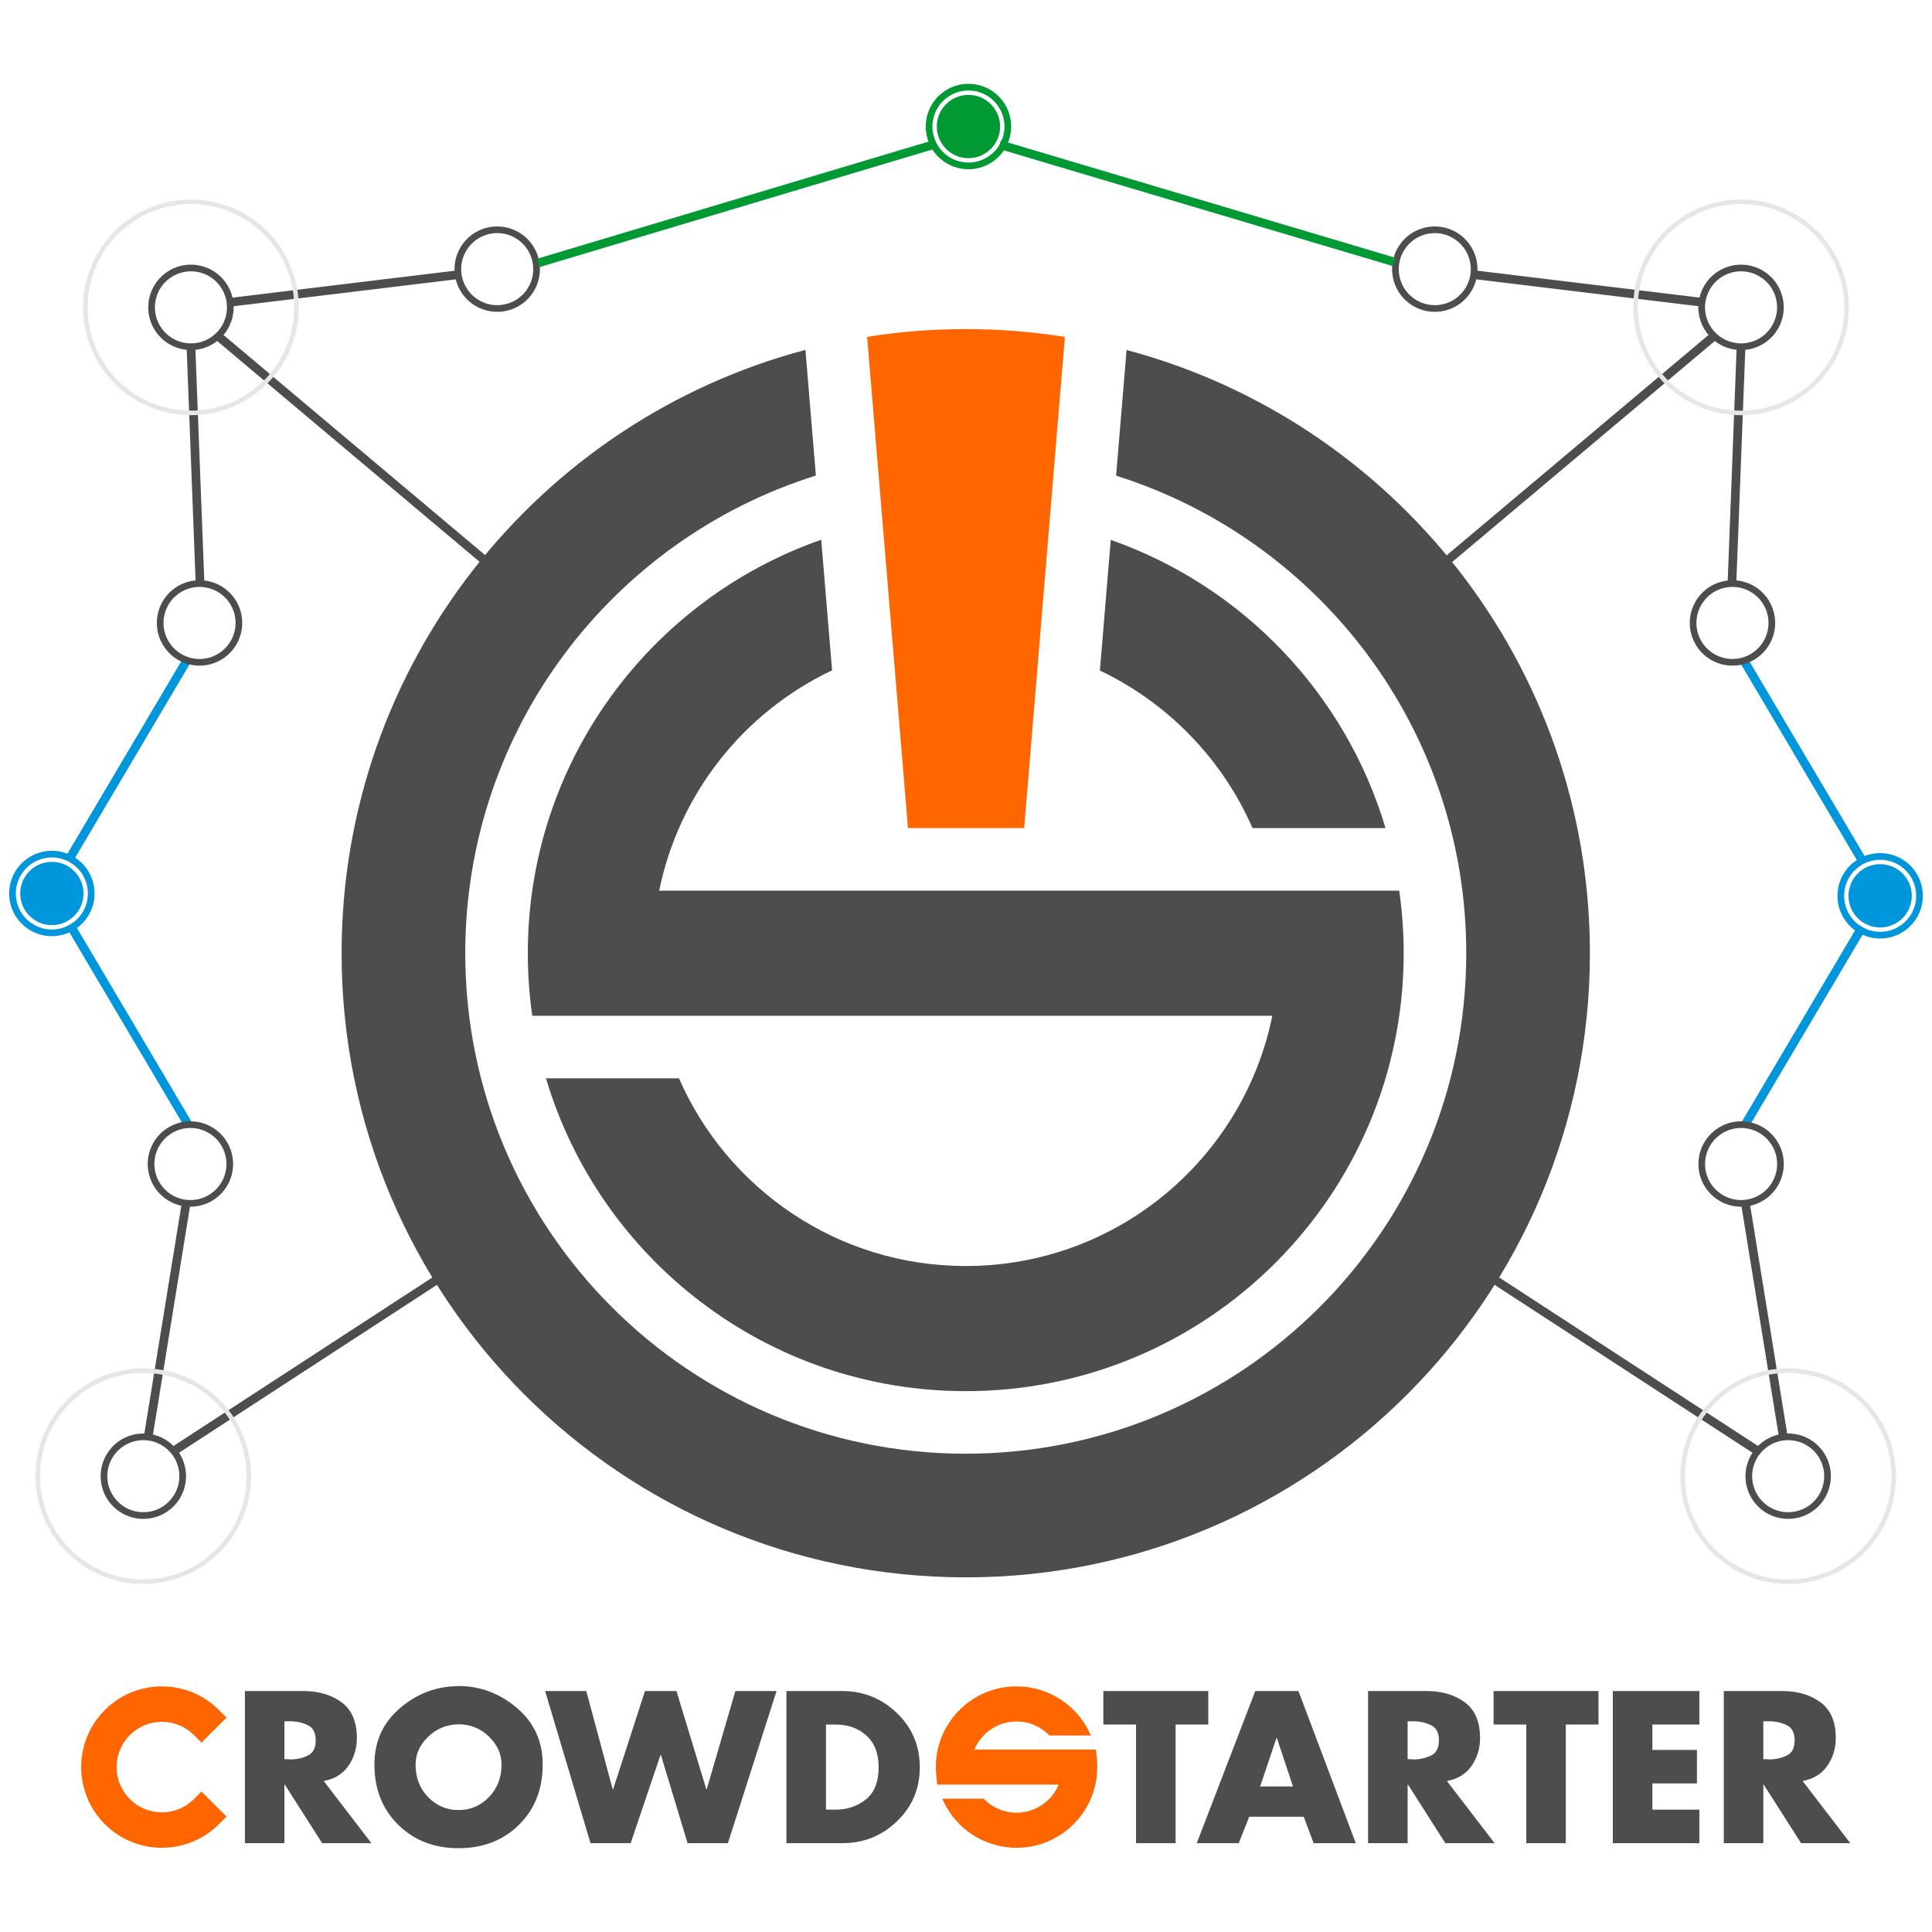 <?xml version="1.0" encoding="UTF-8"?>
<!DOCTYPE svg PUBLIC "-//W3C//DTD SVG 1.1//EN" "http://www.w3.org/Graphics/SVG/1.1/DTD/svg11.dtd">
<!-- Creator: CorelDRAW X7 -->
<svg xmlns="http://www.w3.org/2000/svg" xml:space="preserve" width="200px" height="200px" version="1.1" style="shape-rendering:geometricPrecision; text-rendering:geometricPrecision; image-rendering:optimizeQuality; fill-rule:evenodd; clip-rule:evenodd"
viewBox="0 0 177707 177707"
 xmlns:xlink="http://www.w3.org/1999/xlink">
 <defs>
  <style type="text/css">
   <![CDATA[
    .str0 {stroke:#0096DC;stroke-width:799.689}
    .str2 {stroke:#009933;stroke-width:799.689}
    .str1 {stroke:#4D4D4D;stroke-width:799.689}
    .fil0 {fill:none}
    .fil2 {fill:#0096DC}
    .fil8 {fill:#009933}
    .fil3 {fill:#4D4D4D}
    .fil4 {fill:#FF6600}
    .fil1 {fill:#0096DC;fill-rule:nonzero}
    .fil7 {fill:#009933;fill-rule:nonzero}
    .fil5 {fill:#4D4D4D;fill-rule:nonzero}
    .fil6 {fill:#E6E6E6;fill-rule:nonzero}
   ]]>
  </style>
 </defs>
 <g id="Layer_x0020_1">
  <rect class="fil0" x="-1" y="-1" width="177708" height="177708"/>
  <g id="_1099341792">
   <g>
    <path class="fil1" d="M175327 85516c-859,659 -1908,908 -2904,776l-2 0c-997,-132 -1944,-645 -2602,-1505 -660,-859 -907,-1907 -776,-2904l1 -2c131,-997 644,-1944 1504,-2603 859,-659 1908,-906 2904,-774l2 0c997,132 1943,644 2603,1504 659,859 906,1908 775,2905l-1 2c-131,996 -643,1943 -1504,2601zm-2824 168c839,112 1723,-99 2450,-656 727,-557 1160,-1356 1270,-2194l0 -2c112,-839 -98,-1723 -654,-2450 -558,-727 -1357,-1159 -2195,-1270l-2 0c-838,-112 -1722,98 -2449,655 -728,557 -1161,1356 -1271,2195l0 2c-113,837 98,1722 655,2449 557,727 1357,1160 2194,1270l2 1z"/>
    <line class="fil0 str0" x1="160424" y1="103606" x2="171277" y2= "85267" />
    <line class="fil0 str0" x1="171242" y1="79077" x2="160389" y2= "60738" />
    <circle class="fil2" cx="172937" cy="82398" r="2911"/>
   </g>
   <g>
    <path class="fil1" d="M2380 85302c860,659 1908,907 2904,776l2 -1c997,-132 1945,-645 2603,-1504 659,-861 907,-1908 775,-2904l-1 -2c-131,-997 -644,-1945 -1504,-2603 -859,-659 -1907,-907 -2903,-775l-3 1c-997,131 -1943,643 -2602,1504 -659,859 -907,1907 -776,2904l1 2c131,997 644,1943 1504,2602zm2824 167c-838,111 -1723,-98 -2449,-656 -727,-556 -1161,-1356 -1271,-2194l0 -2c-111,-838 99,-1722 655,-2450 557,-726 1357,-1159 2194,-1270l2 0c839,-112 1722,98 2450,655 727,558 1160,1357 1271,2195l0 2c112,838 -99,1722 -655,2449 -557,728 -1357,1161 -2195,1271l-2 0z"/>
    <line class="fil0 str0" x1="17284" y1="103392" x2="6430" y2= "85053" />
    <line class="fil0 str0" x1="6466" y1="78862" x2="17318" y2= "60522" />
    <circle class="fil2" cx="4771" cy="82183" r="2911"/>
   </g>
   <path class="fil3" d="M108131 158623l0 10912 -3638 0 0 -10912 -3006 0 0 -3081 9650 0 0 3081 -3006 0zm11785 8481l-5012 0 -964 2431 -3861 0 5383 -13993 3971 0 5271 13993 -3878 0 -910 -2431zm-984 -2784l-1485 -4455 -36 0 -1504 4455 3025 0zm14142 -519l4399 5734 -4528 0 -3434 -5381 -37 0 0 5381 -3638 0 0 -13993 5438 0c1385,12 2543,362 3471,1048 927,686 1391,1779 1391,3275 0,966 -262,1822 -788,2572 -526,748 -1284,1209 -2274,1382l0 -18zm-3600 -5475l0 3488 353 0c62,13 124,19 184,19 62,0 118,0 168,0 544,-25 1042,-151 1494,-381 452,-229 678,-683 678,-1363 0,-687 -226,-1148 -678,-1380 -452,-232 -950,-359 -1494,-383 -50,0 -106,0 -168,0 -60,0 -122,0 -184,0l-353 0zm14550 297l0 10912 -3638 0 0 -10912 -3006 0 0 -3081 9651 0 0 3081 -3007 0zm12286 0l-4324 0 0 2338 4101 0 0 3080 -4101 0 0 2413 4324 0 0 3081 -7961 0 0 -13993 7961 0 0 3081zm9484 5178l4398 5734 -4528 0 -3433 -5381 -38 0 0 5381 -3637 0 0 -13993 5438 0c1385,12 2542,362 3471,1048 927,686 1391,1779 1391,3275 0,966 -263,1822 -789,2572 -526,748 -1283,1209 -2273,1382l0 -18zm-3601 -5475l0 3488 353 0c62,13 124,19 186,19 61,0 117,0 166,0 545,-25 1043,-151 1495,-381 451,-229 677,-683 677,-1363 0,-687 -226,-1148 -677,-1380 -452,-232 -950,-359 -1495,-383 -49,0 -105,0 -166,0 -62,0 -124,0 -186,0l-353 0z"/>
   <path class="fil4" d="M99269 159634l-1497 0 -1240 0c-776,-810 -1862,-1292 -3030,-1292 -1728,0 -3239,1053 -3876,2582l4645 0 3106 0 3402 0 24 0c63,641 123,923 123,1614 0,4100 -3324,7424 -7424,7424 -3001,0 -5681,-1805 -6833,-4519l1067 0 1497 0 1240 0c777,808 1862,1291 3029,1291 1728,0 3239,-1052 3876,-2583l-5319 0 -2431 0 -3402 0 -24 0 -86 -873c-26,-245 -37,-493 -37,-740 0,-4100 3324,-7423 7423,-7423 3001,0 5682,1804 6834,4519l-1067 0z"/>
   <path class="fil3" d="M29763 163801l4398 5734 -4528 0 -3434 -5381 -37 0 0 5381 -3637 0 0 -13993 5437 0c1385,12 2543,362 3470,1048 928,686 1392,1779 1392,3275 0,966 -262,1822 -788,2572 -526,748 -1284,1209 -2273,1382l0 -18zm-3601 -5475l0 3488 353 0c62,13 123,19 185,19 62,0 118,0 167,0 545,-25 1042,-151 1494,-381 452,-229 678,-683 678,-1363 0,-687 -226,-1148 -678,-1380 -452,-232 -949,-359 -1494,-383 -49,0 -105,0 -167,0 -62,0 -123,0 -185,0l-353 0zm16016 -3248c2017,12 3810,689 5383,2032 1571,1342 2357,3071 2357,5187 0,2265 -728,4114 -2181,5550 -1454,1434 -3307,2152 -5559,2152 -2240,0 -4089,-718 -5549,-2152 -1459,-1436 -2190,-3285 -2190,-5550 0,-2116 786,-3845 2357,-5187 1571,-1343 3366,-2013 5382,-2013l0 -19zm0 3526c-1088,13 -2019,393 -2793,1141 -773,749 -1159,1605 -1159,2571 0,1199 386,2195 1159,2988 774,792 1705,1188 2793,1188 1089,0 2020,-396 2794,-1191 773,-793 1159,-1792 1159,-2994 0,-969 -386,-1829 -1159,-2577 -774,-751 -1705,-1126 -2794,-1126zm11749 -3062l2430 9038 38 0 2932 -9038 2894 0 2748 9038 37 0 2635 -9038 3786 0 -4472 13993 -3712 0 -2450 -8110 -38 0 -2746 8110 -3693 0 -4176 -13993 3787 0zm18409 13993l0 -13993 5160 0c1956,12 3628,692 5020,2041 1393,1348 2088,3007 2088,4974 0,1967 -699,3622 -2096,4964 -1399,1343 -3069,2014 -5012,2014l-5160 0zm3639 -10912l0 7831 816 0c1088,13 2032,-294 2831,-921 797,-625 1196,-1621 1196,-2985 0,-1253 -371,-2221 -1114,-2902 -741,-683 -1701,-1023 -2876,-1023l-853 0z"/>
   <path class="fil4" d="M9641 167788c-1395,-1397 -2174,-3276 -2174,-5250 0,-1975 779,-3853 2174,-5249 1396,-1397 3276,-2174 5250,-2174 1974,0 3853,777 5249,2174l697 697 -2305 2303 -696 -696c-784,-784 -1836,-1220 -2945,-1220 -1109,0 -2161,436 -2945,1220 -785,785 -1221,1836 -1221,2945 0,1110 436,2161 1221,2945 784,784 1836,1220 2945,1220 1109,0 2161,-436 2945,-1220l696 -697 2305 2305 -697 697c-1396,1396 -3275,2174 -5249,2174 -1975,0 -3854,-778 -5250,-2174z"/>
   <path class="fil3" d="M103623 32194c24537,6525 42618,28891 42618,55483 0,31707 -25703,57410 -57410,57410 -31708,0 -57410,-25703 -57410,-57410 0,-26608 18102,-48985 42663,-55494l961 11559c-18690,5858 -32250,23312 -32250,43935 0,25426 20610,46036 46036,46036 25425,0 46036,-20610 46036,-46036 0,-20607 -13539,-38050 -32207,-43922l963 -11561z"/>
   <path class="fil3" d="M102169 49658c12119,4253 21589,14135 25272,26510l-12233 0c-2778,-6359 -7787,-11519 -14039,-14491l1000 -12019zm-25633 11999c-8069,3820 -14078,11283 -15902,20266l7436 0 48958 0 11674 0c269,1879 411,3800 411,5754 0,22247 -18035,40282 -40282,40282 -18247,0 -33659,-12134 -38611,-28773l12234 0c4440,10162 14579,17263 26377,17263 13921,0 25531,-9884 28197,-23018l-8245 0 -48149 0 -11675 0c-268,-1879 -410,-3800 -410,-5754 0,-17588 11273,-32540 26988,-38033l999 12013z"/>
   <line class="fil0" x1="79776" y1="31189" x2="83517" y2= "76168" />
   <line class="fil0" x1="97948" y1="31189" x2="94206" y2= "76168" />
   <path class="fil4" d="M97948 30991c-2969,-476 -6014,-723 -9117,-723 -3088,0 -6118,245 -9073,715l3759 45185 10689 0 3742 -45177z"/>
   <path class="fil5" d="M15572 24883c934,-549 2004,-668 2977,-415l2 1c973,253 1852,878 2399,1811 549,934 668,2004 415,2977l0 2c-253,973 -877,1851 -1811,2399 -934,549 -2005,668 -2978,415l-2 0c-973,-253 -1850,-878 -2399,-1812 -549,-933 -667,-2003 -414,-2977l1 -2c253,-973 876,-1850 1810,-2399zm2823 179c-818,-213 -1722,-112 -2511,352 -790,464 -1317,1203 -1529,2022l0 2c-214,819 -113,1722 351,2512 464,790 1204,1317 2022,1529l3 0c818,213 1721,113 2511,-351 789,-464 1317,-1205 1529,-2023l0 -2c213,-818 113,-1722 -351,-2512 -463,-789 -1204,-1317 -2023,-1529l-2 0z"/>
   <line class="fil0 str1" x1="45631" y1="52432" x2="19951" y2= "30824" />
   <line class="fil0 str1" x1="17563" y1="31855" x2="18400" y2= "53661" />
   <path class="fil5" d="M43744 21368c933,-549 2003,-667 2977,-414l1 0c974,252 1851,877 2400,1811 549,934 667,2003 414,2977l0 2c-253,973 -878,1851 -1811,2399 -935,549 -2004,667 -2977,415l-2 -1c-974,-253 -1850,-876 -2400,-1810 -548,-934 -667,-2005 -414,-2978l0 -2c253,-973 877,-1850 1812,-2399zm2823 178c-819,-213 -1722,-112 -2512,352 -790,465 -1317,1205 -1529,2023l-1 3c-213,817 -112,1721 352,2510 464,790 1205,1317 2023,1529l1 1c819,213 1722,112 2512,-352 789,-463 1317,-1204 1529,-2022l1 -2c213,-819 112,-1721 -352,-2511 -464,-790 -1205,-1317 -2023,-1529l-1 -2z"/>
   <path class="fil5" d="M16362 53911c933,-549 2005,-668 2977,-415l3 1c972,253 1850,878 2399,1811 549,934 667,2004 414,2977l-1 2c-252,973 -877,1851 -1810,2399 -934,549 -2005,668 -2978,415l-2 0c-972,-253 -1850,-878 -2399,-1812 -549,-933 -667,-2003 -414,-2977l0 -2c253,-973 877,-1850 1811,-2399zm2823 179c-818,-213 -1722,-112 -2511,352 -790,464 -1317,1205 -1529,2022l0 2c-213,819 -113,1722 351,2512 464,790 1204,1317 2023,1529l2 1c817,213 1721,112 2511,-352 789,-464 1317,-1205 1529,-2023l0 -2c213,-818 114,-1721 -351,-2512 -464,-789 -1204,-1316 -2023,-1529l-2 0z"/>
   <line class="fil0 str1" x1="42069" y1="25273" x2="21201" y2= "27799" />
   <path class="fil6" d="M12536 19718c2357,-1384 5059,-1683 7516,-1045l5 1c2457,638 4671,2214 6057,4572 1386,2358 1684,5059 1046,7515l-1 6c-638,2457 -2214,4672 -4571,6056 -2360,1387 -5060,1685 -7517,1047l-5 -1c-2457,-638 -4671,-2215 -6057,-4572 -1386,-2357 -1685,-5060 -1047,-7517l2 -4c638,-2457 2213,-4671 4572,-6058zm3705 -856c-1201,167 -2390,568 -3494,1216 -1104,649 -2033,1493 -2763,2460 -758,1005 -1303,2145 -1615,3343l-3 7c-309,1198 -388,2457 -215,3704 167,1201 568,2389 1218,3494 648,1104 1493,2033 2461,2764 1003,756 2141,1302 3338,1613l4 1 3 1c1198,311 2459,389 3707,217 1200,-168 2388,-569 3495,-1218 1103,-648 2032,-1493 2762,-2460 754,-998 1297,-2131 1610,-3319l-1 0 1 -5 6 -23c312,-1197 389,-2459 216,-3706 -167,-1201 -568,-2389 -1217,-3494 -649,-1105 -1493,-2033 -2460,-2764 -998,-753 -2132,-1296 -3319,-1609l0 1 -5 -1 -23 -6c-1196,-310 -2459,-389 -3706,-216z"/>
   <path class="fil5" d="M162134 24883c-934,-549 -2004,-668 -2977,-415l-2 1c-973,253 -1851,878 -2399,1811 -549,934 -668,2004 -415,2977l0 2c253,973 878,1851 1812,2399 934,549 2003,668 2977,415l2 0c973,-253 1850,-878 2399,-1812 549,-933 668,-2003 415,-2977l-1 -2c-253,-973 -877,-1850 -1811,-2399zm-2823 179c818,-213 1723,-112 2512,352 789,464 1317,1203 1529,2022l0 2c213,819 112,1722 -352,2512 -464,790 -1204,1317 -2022,1529l-2 0c-819,213 -1721,113 -2512,-351 -789,-464 -1317,-1205 -1529,-2023l-1 -2c-212,-818 -112,-1722 352,-2512 464,-789 1205,-1317 2023,-1529l2 0z"/>
   <line class="fil0 str1" x1="132076" y1="52432" x2="157755" y2= "30824" />
   <line class="fil0 str1" x1="160144" y1="31855" x2="159306" y2= "53661" />
   <path class="fil5" d="M133963 21368c-933,-549 -2004,-667 -2978,-414l-1 0c-974,252 -1851,877 -2400,1811 -549,934 -666,2003 -414,2977l1 2c253,973 877,1851 1810,2399 935,549 2004,667 2977,415l2 -1c974,-253 1851,-876 2401,-1810 547,-934 666,-2005 413,-2978l0 -2c-253,-973 -876,-1850 -1811,-2399zm-2823 178c818,-213 1722,-112 2511,352 790,465 1317,1205 1529,2023l1 3c213,817 112,1721 -351,2510 -464,790 -1205,1317 -2024,1529l-2 1c-817,213 -1721,112 -2510,-352 -789,-463 -1317,-1204 -1529,-2022l-1 -2c-213,-819 -113,-1721 351,-2511 464,-790 1205,-1317 2023,-1529l2 -2z"/>
   <path class="fil5" d="M161344 53911c-934,-549 -2004,-668 -2977,-415l-2 1c-973,253 -1850,878 -2399,1811 -549,934 -668,2004 -415,2977l1 2c252,973 878,1851 1810,2399 935,549 2005,668 2978,415l2 0c973,-253 1850,-878 2399,-1812 549,-933 667,-2003 415,-2977l-2 -2c-251,-973 -876,-1850 -1810,-2399zm-2823 179c819,-213 1722,-112 2511,352 790,464 1318,1205 1530,2022l0 2c213,819 112,1722 -352,2512 -464,790 -1204,1317 -2022,1529l-2 1c-818,213 -1722,112 -2512,-352 -789,-464 -1317,-1205 -1529,-2023l0 -2c-213,-818 -113,-1721 352,-2512 464,-789 1203,-1316 2022,-1529l2 0z"/>
   <line class="fil0 str1" x1="135638" y1="25273" x2="156505" y2= "27799" />
   <path class="fil6" d="M165170 19718c-2357,-1384 -5059,-1683 -7516,-1045l-5 1c-2457,638 -4671,2214 -6056,4572 -1387,2358 -1685,5059 -1047,7515l1 6c638,2457 2215,4672 4572,6056 2359,1387 5059,1685 7516,1047l5 -1c2457,-638 4671,-2215 6058,-4572 1385,-2357 1684,-5060 1046,-7517l-2 -4c-638,-2457 -2213,-4671 -4572,-6058zm-3705 -856c1201,167 2391,568 3493,1216 1106,649 2034,1493 2765,2460 757,1005 1302,2145 1614,3343l3 7c310,1198 388,2457 215,3704 -167,1201 -568,2389 -1217,3494 -650,1104 -1494,2033 -2461,2764 -1004,756 -2142,1302 -3339,1613l-4 1 -3 1c-1197,311 -2459,389 -3707,217 -1200,-168 -2388,-569 -3494,-1218 -1103,-648 -2033,-1493 -2762,-2460 -755,-998 -1298,-2131 -1610,-3319l1 0 -1 -5 -7 -23c-311,-1197 -389,-2459 -216,-3706 167,-1201 568,-2389 1218,-3494 648,-1105 1492,-2033 2459,-2764 998,-753 2132,-1296 3319,-1609l0 1 5 -1 23 -6c1197,-310 2459,-389 3706,-216z"/>
   <path class="fil5" d="M10795 138900c859,658 1908,907 2904,775l2 0c997,-132 1944,-644 2602,-1504 659,-861 907,-1908 776,-2905l-1 -2c-131,-996 -644,-1944 -1504,-2603 -860,-658 -1908,-906 -2904,-774l-2 0c-997,132 -1944,644 -2603,1504 -659,859 -906,1908 -775,2905l1 2c131,997 643,1943 1504,2602zm2824 167c-839,111 -1723,-98 -2450,-656 -727,-557 -1160,-1356 -1270,-2194l0 -2c-112,-838 98,-1722 655,-2450 557,-727 1356,-1159 2194,-1269l2 -2c838,-111 1722,99 2449,656 728,558 1161,1356 1271,2195l0 2c113,838 -97,1722 -655,2449 -557,727 -1357,1160 -2194,1271l-2 0z"/>
   <line class="fil0 str1" x1="43993" y1="115230" x2="15867" y2= "133539" />
   <line class="fil0 str1" x1="13622" y1="132223" x2="17118" y2= "110684" />
   <path class="fil5" d="M15125 110186c859,658 1908,907 2905,775l2 0c996,-133 1943,-645 2601,-1504 660,-861 908,-1908 776,-2905l0 -2c-132,-996 -645,-1944 -1505,-2602 -859,-659 -1907,-908 -2904,-775l-2 0c-997,132 -1943,644 -2603,1504 -658,860 -906,1907 -774,2904l0 2c132,997 644,1944 1504,2603zm2824 167c-839,111 -1723,-99 -2450,-656 -727,-557 -1159,-1356 -1270,-2194l0 -3c-112,-837 98,-1722 656,-2449 557,-727 1355,-1160 2194,-1270l2 -1c837,-111 1722,99 2449,656 727,557 1160,1357 1270,2194l1 3c112,838 -98,1722 -656,2449 -557,727 -1356,1160 -2194,1271l-2 0z"/>
   <path class="fil6" d="M7150 143655c2170,1662 4816,2289 7332,1956l6 0c2515,-334 4907,-1628 6569,-3798 1664,-2171 2290,-4816 1957,-7332l0 -5c-334,-2517 -1628,-4908 -3797,-6570 -2173,-1664 -4817,-2290 -7333,-1957l-5 1c-2516,333 -4906,1627 -6571,3797 -1662,2170 -2290,4816 -1956,7333l1 5c334,2515 1626,4906 3797,6570zm3573 1303c-1172,-312 -2303,-856 -3319,-1634 -1017,-779 -1836,-1731 -2442,-2779 -630,-1089 -1032,-2289 -1194,-3515l-3 -8c-160,-1226 -85,-2486 240,-3702 311,-1172 855,-2302 1635,-3319 779,-1017 1729,-1836 2780,-2442 1088,-630 2286,-1032 3510,-1193l4 -1 4 0c1226,-164 2488,-88 3705,237 1171,312 2302,856 3320,1636 1016,778 1835,1728 2441,2779 627,1082 1027,2272 1192,3489l-1 0 1 7 3 23c163,1224 86,2488 -238,3704 -312,1173 -855,2303 -1635,3320 -779,1017 -1730,1835 -2779,2442 -1083,626 -2273,1026 -3490,1191l0 -1 -6 0 -23 4c-1225,162 -2488,86 -3705,-238z"/>
   <path class="fil5" d="M166867 138900c-859,658 -1907,907 -2903,775l-2 0c-997,-132 -1945,-644 -2603,-1504 -659,-861 -907,-1908 -776,-2905l1 -2c132,-996 645,-1944 1504,-2603 860,-658 1908,-906 2904,-774l2 0c997,132 1944,644 2603,1504 659,859 907,1908 775,2905l-1 2c-131,997 -643,1943 -1504,2602zm-2824 167c839,111 1724,-98 2450,-656 727,-557 1161,-1356 1271,-2194l0 -2c111,-838 -99,-1722 -655,-2450 -557,-727 -1357,-1159 -2195,-1269l-2 -2c-838,-111 -1722,99 -2449,656 -727,558 -1161,1356 -1271,2195l0 2c-112,838 99,1722 655,2449 557,727 1357,1160 2194,1271l2 0z"/>
   <line class="fil0 str1" x1="133669" y1="115230" x2="161795" y2= "133539" />
   <line class="fil0 str1" x1="164040" y1="132223" x2="160544" y2= "110684" />
   <path class="fil5" d="M162537 110186c-859,658 -1908,907 -2905,775l-2 0c-996,-133 -1943,-645 -2601,-1504 -659,-861 -908,-1908 -776,-2905l0 -2c132,-996 646,-1944 1505,-2602 860,-659 1907,-908 2904,-775l2 0c997,132 1944,644 2603,1504 658,860 906,1907 774,2904l0 2c-132,997 -644,1944 -1504,2603zm-2824 167c839,111 1724,-99 2450,-656 727,-557 1159,-1356 1271,-2194l0 -3c111,-837 -99,-1722 -656,-2449 -558,-727 -1356,-1160 -2195,-1270l-2 -1c-837,-111 -1722,99 -2449,656 -726,557 -1160,1357 -1270,2194l-1 3c-111,838 99,1722 656,2449 557,727 1357,1160 2194,1271l2 0z"/>
   <path class="fil6" d="M170512 143655c-2170,1662 -4816,2289 -7331,1956l-7 0c-2515,-334 -4907,-1628 -6569,-3798 -1664,-2171 -2290,-4816 -1956,-7332l0 -5c333,-2517 1627,-4908 3797,-6570 2172,-1664 4817,-2290 7332,-1957l5 1c2516,333 4907,1627 6571,3797 1662,2170 2290,4816 1956,7333l-1 5c-334,2515 -1625,4906 -3797,6570zm-3573 1303c1172,-312 2303,-856 3319,-1634 1017,-779 1836,-1731 2442,-2779 630,-1089 1032,-2289 1195,-3515l2 -8c160,-1226 85,-2486 -240,-3702 -311,-1172 -855,-2302 -1635,-3319 -778,-1017 -1729,-1836 -2780,-2442 -1088,-630 -2285,-1032 -3510,-1193l-4 -1 -3 0c-1227,-164 -2489,-88 -3706,237 -1171,312 -2302,856 -3319,1636 -1016,778 -1836,1728 -2442,2779 -627,1082 -1027,2272 -1192,3489l1 0 -1 7 -3 23c-163,1224 -86,2488 238,3704 312,1173 856,2303 1635,3320 779,1017 1730,1835 2779,2442 1083,626 2274,1026 3491,1191l-1 -1 6 0 23 4c1225,162 2489,86 3705,-238z"/>
   <path class="fil7" d="M92198 9249c659,859 907,1908 776,2904l-1 2c-131,997 -645,1945 -1504,2603 -860,659 -1908,906 -2904,775l-2 -1c-997,-131 -1945,-644 -2603,-1504 -659,-859 -906,-1908 -775,-2904l1 -2c131,-997 643,-1943 1504,-2602 859,-660 1908,-907 2904,-776l2 1c997,131 1943,643 2602,1504zm167 2824c112,-839 -98,-1723 -655,-2449 -557,-728 -1357,-1161 -2194,-1271l-2 0c-839,-113 -1723,98 -2450,655 -727,557 -1160,1356 -1271,2194l0 2c-111,839 99,1722 655,2449 558,728 1357,1161 2195,1271l2 0c838,112 1722,-98 2449,-654 728,-558 1161,-1357 1271,-2195l0 -2z"/>
   <line class="fil0 str2" x1="128261" y1="24103" x2="91949" y2= "13299" />
   <line class="fil0 str2" x1="85759" y1="13334" x2="49481" y2= "24194" />
   <circle class="fil8" transform="matrix(-2.77654E-014 1.048 1.048 2.77654E-014 89079.2 11639.3)" r="2777"/>
  </g>
 </g>
</svg>
